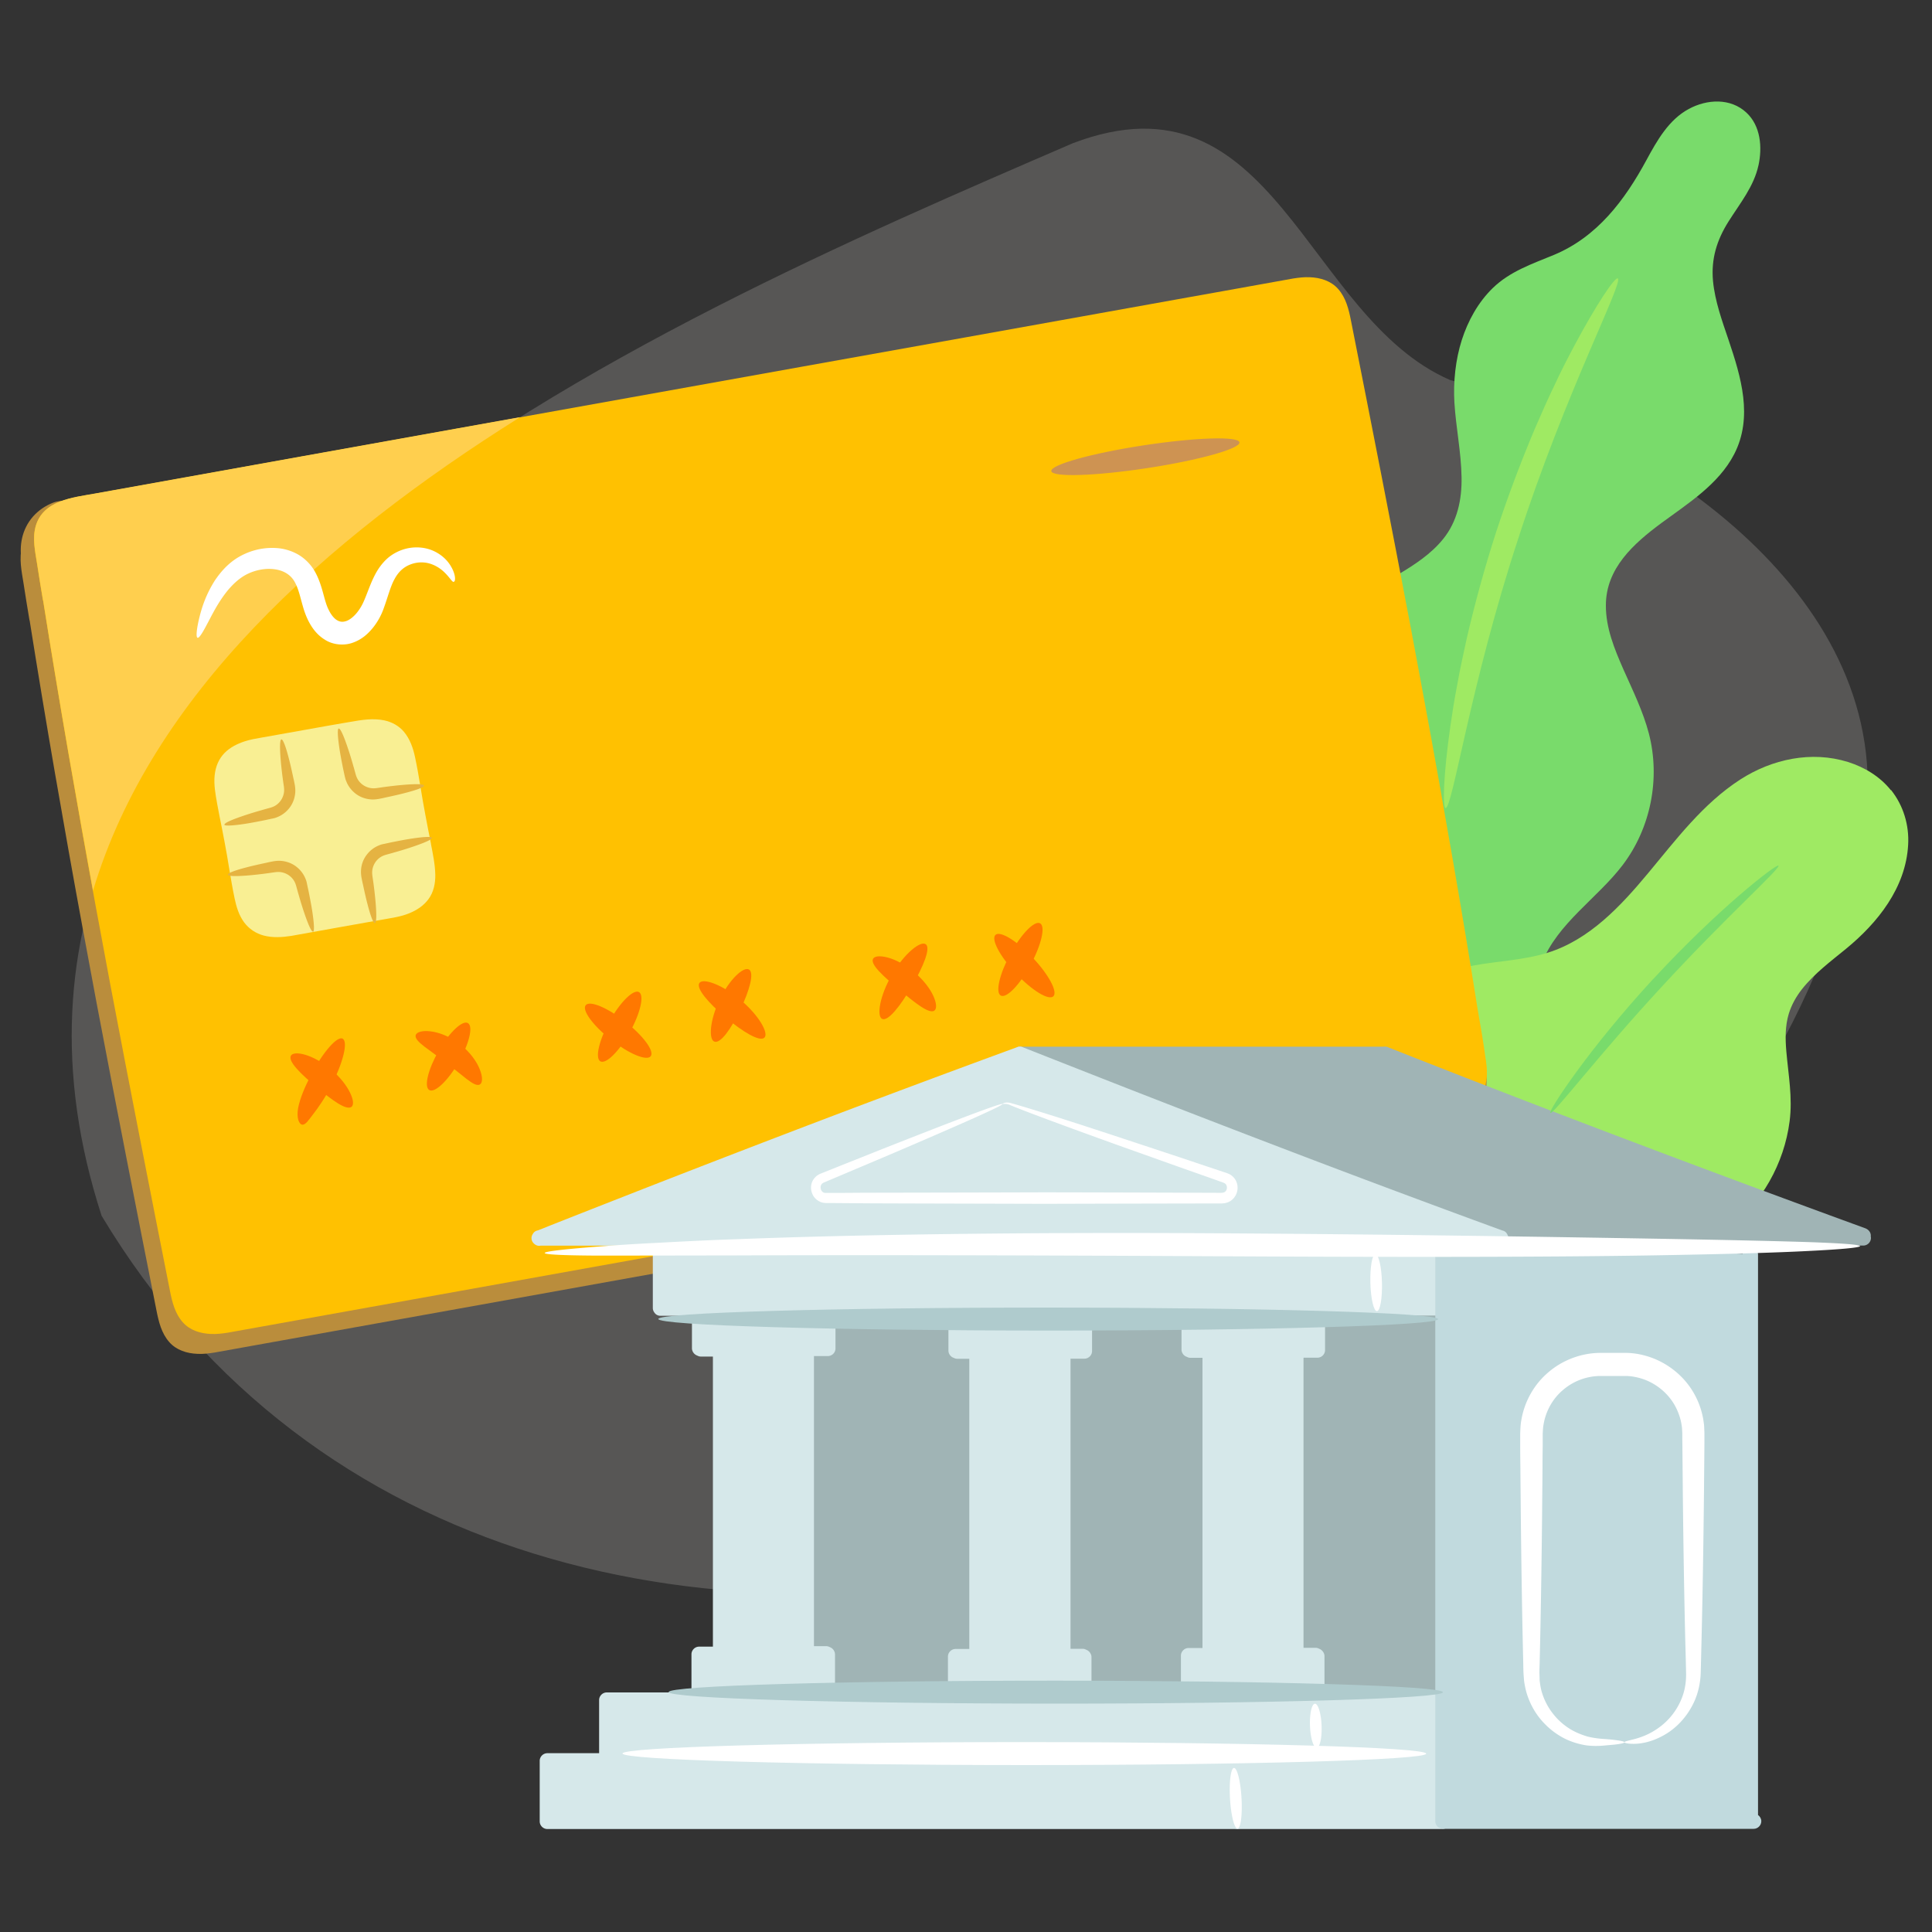 <svg xmlns="http://www.w3.org/2000/svg" viewBox="0 0 200 200"><rect x="0" y="0" width="200" height="200" fill="#333333" stroke="none"/><defs><style>.cls-1{fill:none}.cls-3{fill:#fff}.cls-6{fill:#e5b342}.cls-7{fill:#ff7800}.cls-8{fill:#a0b4b5}.cls-9{fill:#9fea63}.cls-11{fill:#ba8d3c}.cls-13{fill:#afcbcd}.cls-14{fill:#d6e8ea}.cls-16{fill:#79db6b}</style></defs><path id="BG_Strong" d="M10.52 125.86c43.46 72.48 168.03 36.16 182.77-42.75 1.44-22.73-23.78-38.88-43.18-43.77-15.06-6.55-18.11-32.49-39.06-24.51C67.08 33.82-8.83 66.2 10.52 125.86Z" style="fill:#575655"/><g id="Illustrations"><g id="Layer_6"><path d="M182.04 17.11c.4-1.87.23-4.07-1.25-5.45-1.65-1.54-4.09-1.4-5.97-.38-2.08 1.12-3.29 3.28-4.38 5.29-2.25 4.16-5.11 7.97-9.61 9.83-2.25.93-4.52 1.69-6.3 3.42-1.52 1.48-2.57 3.39-3.21 5.39-.64 2.01-.89 4.3-.76 6.48.16 2.58.7 5.13.74 7.72.04 2.29-.43 4.56-1.9 6.38-1.24 1.54-2.93 2.65-4.61 3.65-3.63 2.16-7.4 4.08-9.52 7.92-1.13 2.06-1.76 4.4-1.75 6.75 0 2.59.82 5.09 1.76 7.48 1.76 4.43 4.64 9.92 2.13 14.64-1.98 3.7-6.18 5.49-8.74 8.71-2.88 3.62-3.16 8.48-1.84 12.77 1.36 4.4 4.51 7.74 6.95 11.54 1.14 1.77 2.17 3.72 2.41 5.84.27 2.32-.56 4.44-1.75 6.39s-2.77 3.84-4.24 5.69c-.63.79.49 1.92 1.12 1.12.59-.74 1.22-1.5 1.84-2.28.22-.17.43-.35.63-.52 1.32-1.15 5.04-5.11 5.84-7.13.8-2.02 1.93-6.46 2.07-9.16.14-2.7-.87-8.47-1.13-10.96-.26-2.49.08-6.05 1-8.58.91-2.53 3.17-4.72 5.21-6.46 2.04-1.74 5.52-2.42 8.01-2.95 1.4-.3 2.56-.38 3.31-.39.28.49 1.23.56 1.51-.16 1.62-4.13 5.74-6.7 8.36-10.14 2.92-3.84 3.93-8.97 2.72-13.63-.6-2.29-1.66-4.44-2.62-6.6-.95-2.16-1.84-4.33-1.83-6.66 0-3.85 2.88-6.4 5.74-8.52 2.75-2.03 5.92-4 7.54-7.13 1.98-3.84.71-8-.58-11.83-.67-1.98-1.41-4.01-1.61-6.1-.21-2.28.39-4.23 1.6-6.15s2.63-3.63 3.11-5.84Z" class="cls-16"/><path d="M195.75 81.81c-1.13-1.42-2.73-2.39-4.45-2.93-3.79-1.18-7.86-.3-11.14 1.81-3.86 2.49-6.64 6.21-9.54 9.69-2.83 3.4-6.07 6.9-10.42 8.25-2.49.77-5.11.85-7.66 1.32-2.19.41-4.28 1.2-6.12 2.47-3.55 2.47-5.95 6.28-6.55 10.57-.71 5.07.74 10.07.99 15.11.23 4.69-1.01 9.25-3.87 13.01-2.86 3.76-7.17 5.66-9.92 9.35-2.68 3.61-3.06 8.34-2.21 12.63.45 2.28 1.3 4.41 2.28 6.51 1.12 2.41 2.36 4.75 3.66 7.07 1.29 2.3 2.57 4.47 3.87 6.7-.06.71 1.02 1.2 1.49.45 2.35-3.76 6.67-5.65 10.05-8.31 3.46-2.74 6.33-6.25 8.39-10.16 2.15-4.08 3.29-8.48 3.66-13.06.21-2.62.27-5.26.8-7.84.46-2.25 1.32-4.35 2.62-6.25 1.3-1.9 2.85-3.37 4.71-4.55 1.99-1.26 4.18-2.14 6.34-3.07 2.14-.92 4.28-1.9 6.14-3.33 1.74-1.34 3.21-3.03 4.3-4.95s1.81-4.04 2.09-6.23c.32-2.45-.13-4.81-.34-7.24-.11-1.29-.13-2.61.25-3.87.28-.93.77-1.8 1.37-2.56 1.28-1.62 2.97-2.88 4.56-4.18 3.29-2.7 6.18-6.32 6.43-10.75.12-2.05-.49-4.08-1.77-5.69Z" class="cls-9"/></g><g id="Layer_10"><path d="M152.42 111.79c-.23-1.69-.51-3.38-.81-5.06 0-.02 0-.03-.01-.04-.83-5.24-1.7-10.47-2.61-15.7-.93-5.36-1.88-10.72-2.87-16.07-.97-5.29-1.97-10.57-2.99-15.85-1.02-5.28-2.05-10.56-3.09-15.84-.52-2.66-1.05-5.33-1.58-7.99-.23-1.17-.52-2.36-1.33-3.27-.73-.83-1.83-1.17-2.91-1.21-.58-.03-1.16.04-1.74.13-2.46.44-4.93.88-7.39 1.33-1.16.21-2.31.41-3.47.62-3.13.56-6.27 1.12-9.4 1.69-4.58.82-9.17 1.64-13.75 2.47-5.56 1-11.12 1.99-16.68 2.99l-18.04 3.24c-5.94 1.07-11.88 2.13-17.82 3.2-5.39.97-10.77 1.93-16.15 2.9-4.34.78-8.68 1.56-13.01 2.34l-8.29 1.49c-2.34.42-5.41.69-6.18 3.38-.36 1.27-.06 2.6.14 3.87.2 1.26.39 2.52.61 3.78 0 .02.01.03.02.05.83 5.23 1.7 10.46 2.6 15.68.93 5.36 1.88 10.72 2.87 16.07.97 5.29 1.97 10.57 2.99 15.85 1.02 5.28 2.05 10.56 3.09 15.84.52 2.66 1.05 5.33 1.58 7.99.23 1.17.52 2.36 1.33 3.27.73.83 1.83 1.17 2.91 1.21.58.03 1.16-.04 1.74-.13 8.42-1.51 16.84-3.02 25.27-4.54 6.89-1.24 13.78-2.48 20.68-3.72l19.02-3.42c6.77-1.22 13.54-2.43 20.31-3.65 8.18-1.47 16.35-2.94 24.53-4.4l3.51-.63c2.44-.43 4.88-.86 7.32-1.3 1.48-.26 2.97-.53 4.45-.79 1.23-.22 2.5-.41 3.56-1.13.66-.45 1.16-1.04 1.45-1.78.35-.91.28-1.92.15-2.87Z" class="cls-11"/><path d="M3.72 57.81c-.32-1.54.26-3.15 1.61-4.02 1.2-.77 2.57-.4 3.82-.96.88-.4.12-1.69-.76-1.3s-1.98.15-2.9.51c-.79.31-1.5.79-2.06 1.42-1.16 1.31-1.5 3.06-1.15 4.74.19.95 1.64.55 1.45-.4ZM147.94 117.34c1.73-.05 3.54-.52 4.7-1.87 1.3-1.52 1.4-3.28 1.17-5.18-.12-.95-1.62-.96-1.5 0 .18 1.47.27 2.9-.72 4.12-.87 1.07-2.32 1.39-3.64 1.43-.96.03-.97 1.53 0 1.5Z" class="cls-11"/></g><path id="Layer_7" d="M153.81 109.73c-.23-1.69-.51-3.38-.81-5.06 0-.02 0-.03-.01-.04-.83-5.24-1.7-10.47-2.61-15.7-.93-5.36-1.88-10.72-2.87-16.07-.97-5.29-1.97-10.57-2.99-15.85-1.02-5.28-2.05-10.56-3.09-15.84-.52-2.66-1.05-5.33-1.58-7.99-.23-1.17-.52-2.36-1.33-3.27-.73-.83-1.83-1.17-2.91-1.21-.58-.03-1.16.04-1.74.13-2.46.44-4.93.88-7.39 1.33-1.16.21-2.31.41-3.47.62-3.13.56-6.27 1.12-9.4 1.69-4.58.82-9.17 1.64-13.75 2.47-5.56 1-11.12 1.99-16.68 2.99l-18.04 3.24c-5.94 1.07-11.88 2.13-17.82 3.2-5.39.97-10.77 1.93-16.15 2.9-4.34.78-8.68 1.56-13.01 2.34L9.87 51.1c-2.34.42-5.41.69-6.18 3.38-.36 1.27-.06 2.6.14 3.87.2 1.26.39 2.52.61 3.78 0 .02.01.03.02.05.83 5.23 1.7 10.46 2.6 15.68.93 5.36 1.88 10.72 2.87 16.07.97 5.29 1.97 10.57 2.99 15.85 1.02 5.28 2.05 10.56 3.09 15.84.52 2.66 1.05 5.33 1.58 7.99.23 1.17.52 2.36 1.33 3.27.73.83 1.83 1.17 2.91 1.21.58.03 1.16-.04 1.74-.13 8.42-1.51 16.84-3.02 25.27-4.54 6.89-1.24 13.78-2.48 20.68-3.72l19.02-3.42c6.77-1.22 13.54-2.43 20.31-3.65 8.18-1.47 16.35-2.94 24.53-4.4l3.51-.63c2.44-.43 4.88-.86 7.32-1.3 1.48-.26 2.97-.53 4.45-.79 1.23-.22 2.5-.41 3.56-1.13.66-.45 1.16-1.04 1.45-1.78.35-.91.28-1.92.15-2.87Z" style="fill:#ffc101"/><g id="Layer_16"><path d="M4.45 62.11c-.22-1.26-.41-2.52-.61-3.78-.2-1.27-.5-2.6-.14-3.87.77-2.7 3.84-2.97 6.18-3.38l8.29-1.49c4.34-.78 8.68-1.56 13.01-2.34 5.39-.97 10.77-1.93 16.15-2.9 1.84-.33 3.68-.66 5.51-.99.19-.21.35-.39.44-.46.23-.15-40.89 4.63-45.27 6.32-4.38 1.69-6.05-.47-6.05 4.65s4.88 22.75 5.09 23.96c-.9-5.22-1.77-10.45-2.6-15.68 0-.02-.01-.03-.02-.05Z" class="cls-1"/><path d="M35.49 48.93h.03-.03ZM35.31 48.96l.15-.03s-.09.02-.15.03ZM35.46 48.93h.03-.03Z" class="cls-6"/><path d="M133.89 28.83c.58-.09 1.15-.16 1.74-.13 1.08.05 2.17.39 2.91 1.21.81.91 1.1 2.1 1.33 3.27.27 1.36.54 2.71.8 4.07.22.08.4.13.48.15.26.06-.07-1.86-.32-3.41-.25-1.56.81-4.91-1.41-5.83-2.22-.92-9.68.4-9.68.4.29.18.67.5 1.01.83 1.05-.19 2.09-.38 3.14-.56Z" class="cls-1"/></g><path id="Layer_11" d="M44.62 87.37c-.2-1.01-.41-2.02-.59-3.03-.39-1.99-.64-4-1.07-5.98-.2-.94-.52-1.85-1.14-2.6-.51-.62-1.27-1.03-2.05-1.19-1.16-.24-2.31-.05-3.46.15-.73.13-1.47.25-2.2.38-1.44.26-2.87.52-4.31.77-.88.16-1.76.32-2.64.47-.62.11-1.25.21-1.85.41-.75.25-1.48.61-2.05 1.18-.63.64-.95 1.45-1.04 2.34-.1.98.09 1.97.26 2.93.15.84.32 1.68.49 2.52.09.47.18.94.27 1.4.38 1.94.63 3.91 1.04 5.85.18.88.45 1.78.99 2.51.51.68 1.21 1.15 2.04 1.37.94.24 1.91.18 2.86.03 3.13-.56 6.26-1.13 9.39-1.68.95-.17 1.91-.29 2.81-.66.77-.32 1.46-.76 1.97-1.44.55-.73.74-1.66.72-2.56-.02-1.06-.25-2.14-.45-3.18Z" style="fill:#f9ef93"/><path d="M78.52 175.96c-.16-.5 0-40.73 0-40.73l70.61.16.25 40.58H78.52Z" class="cls-8"/><g id="Layer_4-2"><path d="M193.66 128.02c.05-.4-.2-.73-.57-.87a2247.6 2247.6 0 0 1-19.36-7.17c-6.44-2.42-12.84-4.86-19.24-7.34-3.59-1.39-7.19-2.8-10.77-4.22-.04-.02-.08-.04-.12-.05h-.02c-.02 0-.04-.01-.06-.01a.489.489 0 0 0-.24-.01h-37.67c-.43 0-.79.36-.79.79s.36.79.79.79h2.01l46.18 18.22h-4.65l.12 60.39 31.95-.18-.21-49.86.19-9.56h11.69c.43 0 .79-.36.79-.79 0-.04 0-.08-.01-.11Z" class="cls-8"/><path d="M141.05 128.72v6.51c0 .43.36.79.79.79s.79-.36.79-.79v-6.51c0-.43-.36-.79-.79-.79s-.79.36-.79.79ZM133.51 176.22v5.68c0 .43.36.79.79.79s.79-.36.79-.79v-5.68c0-.43-.36-.79-.79-.79s-.79.36-.79.79ZM127.32 182.33v6.21c0 .43.36.79.79.79s.79-.36.79-.79v-6.21c0-.43-.36-.79-.79-.79s-.79.36-.79.79Z" class="cls-14"/><path d="M156.01 127.74a.684.684 0 0 0-.49-.36c-6.48-2.37-12.95-4.78-19.4-7.23-6.47-2.46-12.93-4.95-19.38-7.47-3.6-1.41-7.21-2.83-10.81-4.25a1.07 1.07 0 0 0-.27-.09h-.14c-.08 0-.15.03-.22.06-6.47 2.37-12.93 4.78-19.37 7.22-6.47 2.46-12.93 4.95-19.38 7.47-3.62 1.42-7.25 2.84-10.87 4.28-.26.04-.44.2-.54.4-.11.17-.15.38-.09.61.04.16.16.31.3.42.18.14.4.2.61.15h11.62v6.46c0 .18.07.35.18.49.13.18.33.31.62.31h3.25v3.36c0 .33.23.65.55.76.11.06.23.1.37.1h1.25v30.03h-1.43c-.43 0-.79.36-.79.79v3.95h-8.77c-.43 0-.79.36-.79.79v5.5h-5.36c-.43 0-.79.36-.79.79v6.27c0 .43.36.79.79.79h92.63c1.02 0 1.02-1.59 0-1.59h-.03l.05-4.68h.07c1.02 0 1.02-1.59 0-1.59h-.05l.05-4.7c1.02 0 1.02-1.59 0-1.59h-12.27v-3.75c0-.33-.24-.65-.55-.76a.749.749 0 0 0-.36-.1h-1.26v-30.03h1.44c.43 0 .79-.36.79-.79v-3.58h11.96c1.02 0 1.02-1.59 0-1.59v-5.65h6.12c.13.02.26 0 .38-.05.13-.05.23-.13.31-.22.08-.09.14-.19.17-.3.06-.23.02-.45-.1-.63Zm-55.66 42.96h-1.43c-.43 0-.79.36-.79.79v3.68H86.44v-3.91a.82.82 0 0 0-.54-.75.796.796 0 0 0-.38-.1h-1.26v-30.03h1.44c.43 0 .79-.36.79-.79v-3.41h11.69v3.63c0 .33.23.65.54.75.11.06.24.1.37.1h1.25v30.03Zm24.12-.1h-1.43c-.43 0-.79.36-.79.79v3.79H112.99v-3.64c0-.33-.24-.65-.55-.76a.749.749 0 0 0-.36-.1h-1.26v-30.03h1.44c.43 0 .79-.36.79-.79v-3.68h9.26v3.53c0 .33.23.65.55.75.11.06.23.1.37.1h1.25v30.03Z" class="cls-14"/><path d="M181.99 187.88v-58.03c0-1.02-1.59-1.02-1.59 0l-5.48-.76-21.14-.96-3.61 1.19c0-1.02-1.59-1.02-1.59 0v59.2c0 .47.33.72.7.76.07.02.14.04.22.04h32.04c.43 0 .79-.36.79-.79 0-.26-.14-.5-.34-.64Z" style="fill:#c1dade"/><path d="M83.6 123.99c5.87-2.27 11.77-4.47 17.68-6.67 1.66-.62 3.33-1.24 4.99-1.85.4-.15.68-.54.55-.98-.11-.39-.57-.7-.98-.55-5.89 2.19-11.79 4.37-17.67 6.61-1.67.63-3.33 1.27-5 1.92-.4.15-.68.53-.55.98.11.38.58.71.98.55Z" class="cls-14"/><path d="M105.85 115.47c5.6 2.2 11.18 4.46 16.79 6.64 1.63.64 3.27 1.27 4.9 1.89.4.15.87-.17.98-.55.12-.45-.15-.82-.55-.98-5.61-2.13-11.18-4.37-16.76-6.58-1.64-.65-3.29-1.3-4.93-1.95-.4-.16-.87.17-.98.55-.12.45.15.82.55.98Z" class="cls-14"/><path d="M83.39 124.02H127.74c.43 0 .79-.36.79-.79s-.36-.79-.79-.79H83.38c-.43 0-.79.36-.79.79s.36.79.79.79Z" class="cls-14"/></g><path d="M35.48 107.52c-.58-.3-2.07 1.41-3.33 3.84-.62 1.23-1.09 2.32-1.29 3.35-.09.51-.07.96.03 1.26.1.3.26.45.42.46.34 0 .62-.46 1.11-1.09.48-.62 1.23-1.68 1.84-2.88 1.25-2.42 1.8-4.63 1.21-4.93Z" class="cls-7"/><path d="M36.38 114.59c.26-.2.21-.76-.15-1.49-.35-.73-1.03-1.61-1.95-2.39-.93-.78-1.91-1.29-2.68-1.52-.78-.23-1.34-.18-1.49.1-.3.6 1.01 1.86 2.64 3.24 1.64 1.37 3.1 2.45 3.64 2.05ZM48.44 105.91c-.57-.33-1.93.96-3.03 2.87-1.1 1.92-1.54 3.73-.97 4.06.57.33 1.93-.96 3.03-2.87 1.1-1.92 1.54-3.73.97-4.06Z" class="cls-7"/><path d="M49.67 112.27c.28-.15.33-.74 0-1.56-.31-.81-1.02-1.82-2.07-2.63-1.05-.81-2.21-1.23-3.07-1.32-.87-.1-1.43.1-1.5.41-.08.33.31.71.9 1.17.58.43 1.36 1 2.22 1.64.83.67 1.59 1.27 2.16 1.72.59.45 1.06.73 1.36.57ZM66.15 102.7c-.57-.32-1.94 1.02-3.04 3s-1.53 3.84-.96 4.17c.57.32 1.94-1.02 3.04-3s1.53-3.84.96-4.17Z" class="cls-7"/><path d="M67.36 109.34c.41-.52-.77-2.12-2.63-3.58-1.86-1.46-3.69-2.22-4.1-1.7-.41.52.77 2.12 2.63 3.58s3.69 2.22 4.1 1.7ZM77.54 100.37c-.55-.35-2.03.99-3.05 3.13-1.03 2.13-1.14 4.13-.53 4.33.63.22 1.72-1.31 2.68-3.31.95-2 1.46-3.8.9-4.16Z" class="cls-7"/><path d="M79.13 107.42c.47-.45-.54-2.29-2.46-3.9-1.92-1.62-3.91-2.3-4.27-1.76-.37.55.93 2.06 2.73 3.58 1.81 1.51 3.52 2.53 4 2.08ZM95.83 97.75c-.51-.4-2.21.93-3.49 3.14-1.29 2.21-1.61 4.34-1.01 4.59.61.26 1.86-1.32 3.07-3.39 1.2-2.07 1.96-3.94 1.44-4.34Z" class="cls-7"/><path d="M96.73 104.61c.26-.19.23-.76-.11-1.51s-1.02-1.66-1.97-2.46-1.97-1.31-2.77-1.52c-.8-.21-1.36-.15-1.51.15-.27.61 1.11 1.81 2.74 3.2 1.64 1.37 3.07 2.52 3.62 2.15ZM107.67 95.58c-.58-.31-1.96 1.1-3.08 3.17s-1.57 3.99-.99 4.31 1.96-1.1 3.08-3.17 1.57-3.99.99-4.31Z" class="cls-7"/><path d="M109.04 103.14c.48-.45-.47-2.24-2.13-4-1.65-1.76-3.38-2.81-3.86-2.36-.48.45.47 2.24 2.13 4 1.65 1.76 3.38 2.81 3.86 2.36Z" class="cls-7"/><path d="m53.85 43.18-6.52 1.17c-5.39.97-10.77 1.93-16.15 2.9-4.34.78-8.68 1.56-13.01 2.34l-8.29 1.49c-2.34.42-5.41.69-6.18 3.38-.36 1.27-.06 2.6.14 3.87.2 1.26.39 2.52.61 3.78 0 .02.01.03.02.05.83 5.23 1.7 10.46 2.6 15.68.83 4.79 1.69 9.58 2.56 14.36 6.02-20.15 23.72-36.17 44.23-49.03Z" style="fill:#ffcf4e"/></g><g id="Outline"><path d="M128.31 45.79c-.1-.65-4.54-.51-9.92.31-5.38.82-9.66 2.02-9.56 2.67.1.65 4.54.51 9.92-.31s9.66-2.02 9.56-2.67Z" style="fill:#ce9352"/><path d="M167.46 28.82c-.27-.15-2.14 2.54-4.61 7.2-.62 1.17-1.28 2.45-1.93 3.86-.68 1.39-1.34 2.92-2.04 4.52-1.36 3.22-2.73 6.81-3.99 10.64-1.24 3.84-2.24 7.55-3.03 10.95-.37 1.71-.74 3.33-1 4.86-.3 1.52-.52 2.95-.71 4.26-.75 5.23-.81 8.5-.51 8.54.72.1 2.55-12.76 7.52-27.87 4.88-15.14 10.95-26.62 10.31-26.96Z" class="cls-9"/><path d="M171.79 101.95c-4.84 5.26-8.16 9.34-9.89 11.36 1.48-2.2 4.59-6.48 9.45-11.76 4.87-5.27 8.89-8.71 10.97-10.37-1.87 1.89-5.68 5.53-10.53 10.77Z" class="cls-13"/><path d="M171.14 101.34c-3.28 3.56-6.02 6.98-7.89 9.54-1.87 2.56-2.89 4.24-2.76 4.33.29.21 5-6.01 11.53-13.06 6.5-7.07 12.32-12.27 12.09-12.54-.1-.12-1.69 1.03-4.09 3.1-2.4 2.07-5.59 5.08-8.87 8.63Z" class="cls-16"/><path d="M47 60.21c.14-.02.24-.7-.39-1.7-.31-.49-.82-1.03-1.61-1.42-.78-.39-1.83-.56-2.93-.3-.54.13-1.1.37-1.62.74s-.95.87-1.3 1.4c-.69 1.08-1.03 2.27-1.48 3.29-.21.49-.47.91-.8 1.3-.32.37-.72.68-1.06.78-.34.11-.64.08-.94-.11-.3-.18-.62-.58-.86-1.09-.49-.96-.59-2.46-1.41-3.93-.41-.73-1.07-1.4-1.8-1.8a5.19 5.19 0 0 0-2.26-.64c-1.49-.08-2.82.33-3.91.98-1.11.68-1.84 1.57-2.4 2.4-1.08 1.71-1.46 3.22-1.69 4.24-.22 1.03-.24 1.62-.09 1.67.16.05.48-.45.96-1.36.49-.9 1.11-2.25 2.18-3.56.54-.64 1.21-1.28 2-1.67.81-.4 1.8-.62 2.76-.51.97.11 1.77.56 2.2 1.4.23.43.41.99.58 1.64.09.32.18.67.29 1.03.11.37.26.77.44 1.15.37.76.89 1.54 1.77 2.08.86.56 2.05.64 2.95.29.92-.34 1.54-.93 2.03-1.53.48-.6.85-1.28 1.08-1.92.46-1.24.71-2.32 1.15-3.11.42-.79.99-1.28 1.68-1.53.69-.26 1.39-.25 1.96-.08.58.17 1.05.48 1.39.78.69.62.92 1.16 1.1 1.11Z" class="cls-3"/><path d="M44.73 86.74c-.04-.16-.82-.12-2.04.06-.61.09-1.34.23-2.14.39-.2.04-.4.09-.61.13-.11.03-.2.04-.33.07-.13.03-.26.07-.39.13-.51.2-.98.57-1.32 1.05-.34.48-.52 1.05-.53 1.6-.01.26.03.57.07.77.04.21.08.41.13.61.17.8.33 1.52.49 2.11.31 1.2.59 1.92.75 1.9s.18-.81.08-2.04c-.05-.62-.13-1.35-.24-2.16l-.09-.62c-.03-.22-.04-.35-.03-.53.02-.34.14-.68.34-.97.2-.29.48-.52.79-.65.15-.07.31-.11.53-.17.21-.06.41-.11.6-.17.79-.22 1.49-.44 2.07-.64 1.17-.4 1.88-.72 1.84-.88ZM35.07 75.4c-.16.04-.12.82.06 2.04.09.61.23 1.34.39 2.14.04.2.09.4.13.61.03.11.04.2.08.33.03.13.07.26.13.39.2.51.57.98 1.05 1.32.48.34 1.05.51 1.6.53.26.01.57-.03.77-.07.21-.04.41-.08.61-.13.8-.17 1.52-.33 2.11-.49 1.2-.31 1.92-.59 1.9-.75-.03-.16-.8-.18-2.04-.08-.62.05-1.35.13-2.16.24l-.62.09c-.22.03-.35.04-.53.03-.34-.02-.68-.14-.97-.34-.29-.2-.52-.48-.65-.79-.07-.15-.11-.31-.17-.53-.06-.21-.11-.41-.17-.6-.22-.79-.44-1.49-.64-2.07-.4-1.17-.72-1.88-.88-1.84ZM23.21 85.36c.04.16.82.12 2.04-.06.61-.09 1.34-.23 2.14-.39.2-.04.4-.09.61-.13.11-.03.2-.04.33-.07.13-.03.26-.07.39-.13.51-.2.98-.57 1.32-1.05.34-.48.51-1.05.53-1.6.01-.26-.03-.57-.07-.77-.04-.21-.08-.41-.13-.61-.17-.8-.33-1.52-.49-2.11-.31-1.2-.59-1.92-.75-1.9s-.18.81-.08 2.04a40.556 40.556 0 0 0 .33 2.78c.03.22.04.35.03.53-.02.34-.14.68-.34.97-.2.29-.48.52-.79.65-.15.07-.31.11-.53.17-.21.06-.41.11-.6.17-.79.22-1.49.44-2.07.64-1.17.4-1.88.72-1.84.88ZM32.4 96.47c.16-.04.12-.82-.06-2.04-.09-.61-.23-1.34-.39-2.14-.04-.2-.09-.4-.13-.61-.03-.11-.04-.2-.07-.33-.03-.13-.07-.26-.13-.39-.2-.51-.57-.98-1.05-1.32-.48-.34-1.05-.51-1.6-.53-.26-.01-.57.03-.77.07-.21.04-.41.08-.61.13-.8.17-1.52.33-2.11.49-1.2.31-1.92.59-1.9.75.03.16.8.18 2.04.08.62-.05 1.35-.13 2.16-.24l.62-.09c.22-.03.35-.04.53-.03.34.02.68.14.97.34.29.2.52.48.65.79.07.15.11.31.17.53.06.21.11.41.17.6.22.79.44 1.49.64 2.07.4 1.17.72 1.88.88 1.84Z" class="cls-6"/><path d="M168.16 180.36c0 .07.35.17 1.04.16.68-.01 1.73-.18 2.91-.82 1.18-.62 2.48-1.79 3.29-3.58.4-.89.64-1.95.66-3.05.03-1.01.05-2.09.08-3.21.11-4.5.2-9.86.26-15.81.01-1.49.03-3.01.04-4.57v-1.19l-.03-.69c-.02-.23-.06-.46-.09-.68-.16-.91-.47-1.8-.93-2.62-.91-1.65-2.44-2.98-4.25-3.69-.91-.35-1.89-.56-2.88-.56h-2.57c-2.01 0-3.97.76-5.44 2.04-1.48 1.26-2.45 3.05-2.76 4.91-.09.46-.1.94-.12 1.4v1.2c0 .79.01 1.58.02 2.36.01 1.56.03 3.08.04 4.57.06 5.95.15 11.31.26 15.81 0 .28.01.56.02.83.02.3.04.6.07.9.09.59.22 1.16.42 1.68.39 1.05.98 1.95 1.66 2.65a7.84 7.84 0 0 0 2.16 1.6c.75.36 1.48.56 2.14.67.66.09 1.27.08 1.76.04.48-.04.89-.08 1.23-.11.66-.08 1.01-.16 1.01-.24s-.35-.16-1.01-.24c-.33-.04-.74-.08-1.23-.11-.49-.04-.99-.1-1.57-.24-.56-.17-1.18-.4-1.78-.76-.6-.37-1.2-.86-1.71-1.49-.52-.63-.95-1.39-1.22-2.25-.14-.43-.21-.89-.26-1.36 0-.24-.01-.48-.02-.73 0-.27.01-.55.02-.83.11-4.5.2-9.86.26-15.81.01-1.49.03-3.01.04-4.57 0-.78.01-1.57.02-2.36v-1.2c.02-.34.03-.67.1-1.01.23-1.33.93-2.61 2-3.51a6.014 6.014 0 0 1 3.89-1.45h2.54c.71 0 1.4.15 2.05.39 1.3.5 2.41 1.45 3.08 2.63.33.59.57 1.23.69 1.88.02.16.06.33.07.49l.03.5c0 .39 0 .78.01 1.16.01 1.56.03 3.08.04 4.57.06 5.95.15 11.31.26 15.81.03 1.13.06 2.2.08 3.21.03.94-.1 1.78-.38 2.55a6.846 6.846 0 0 1-2.54 3.29c-.97.68-1.88.97-2.5 1.13-.62.16-.97.22-.97.32Z" class="cls-3"/><path d="M148.87 136.56c0-.66-18.07-1.19-40.36-1.2-22.29 0-40.36.53-40.36 1.18 0 .66 18.07 1.19 40.36 1.2 22.29 0 40.36-.53 40.36-1.18Z" class="cls-13"/><path d="M147.64 181.54c0-.66-18.63-1.19-41.6-1.2-22.98 0-41.6.53-41.6 1.18 0 .66 18.63 1.19 41.6 1.2 22.98 0 41.6-.53 41.6-1.18Z" class="cls-3"/><path d="M149.38 175.18c0-.66-17.95-1.19-40.08-1.2-22.14 0-40.08.53-40.08 1.18s17.95 1.19 40.08 1.2c22.14 0 40.08-.53 40.08-1.18Z" class="cls-13"/><path d="M192.55 129c0-.16-1.91-.3-5.35-.42-3.45-.11-8.43-.22-14.59-.33-12.32-.21-29.33-.49-48.14-.59-18.81-.1-35.84.14-48.17.62-3.08.1-5.87.25-8.31.38-2.45.12-4.55.26-6.27.4-3.44.27-5.34.49-5.33.65 0 .16 1.92.25 5.36.27 3.45 0 8.43-.01 14.59-.02 12.32-.05 29.33-.02 48.12.08 18.8.1 35.83.12 48.15-.11 6.16-.11 11.15-.25 14.6-.43 3.45-.17 5.35-.35 5.35-.51ZM103.75 114.28c.01.06.33-.12.87.14.56.23 1.4.56 2.49.97 2.17.82 5.31 1.97 9.21 3.37 1.95.69 4.09 1.46 6.38 2.27 1.15.41 2.34.82 3.56 1.26.14.05.34.11.43.16.09.03.15.08.2.14.1.11.14.29.11.47-.04.18-.15.32-.29.37-.08.03-.14.04-.27.05h-.51c-5.47-.02-11.49-.04-17.81-.05-6.32.02-12.34.03-17.81.04-1.37 0-2.7.02-4 .02H85.42c-.18-.01-.3-.11-.39-.25a.653.653 0 0 1-.06-.49c.05-.15.15-.27.33-.34 2.24-.95 4.33-1.83 6.24-2.64 3.81-1.62 6.88-2.96 9-3.9 2.12-.95 3.27-1.5 3.24-1.58s-1.25.34-3.41 1.15-5.29 2.03-9.14 3.55c-1.92.77-4.03 1.6-6.29 2.51-.39.15-.76.51-.9.94-.15.44-.09.91.13 1.31s.67.72 1.13.77c.26.03.39.02.55.02h.48l4 .03c5.47.02 11.49.03 17.81.05 6.32-.02 12.34-.03 17.81-.04h.51c.09 0 .24-.02.35-.03.12-.04.25-.06.37-.12.48-.21.81-.68.9-1.15.1-.47-.02-1.01-.37-1.39a1.5 1.5 0 0 0-.6-.41c-.21-.09-.32-.11-.49-.17-1.23-.41-2.42-.81-3.58-1.2-2.31-.77-4.46-1.48-6.43-2.13-3.93-1.3-7.12-2.33-9.34-3.01-1.11-.34-1.97-.6-2.56-.76-.29-.1-.58-.09-.73-.04-.16.05-.22.11-.22.13ZM128.11 189.29c.33-.02.51-1.44.41-3.17s-.45-3.12-.78-3.1c-.33.02-.51 1.44-.41 3.17.1 1.73.45 3.12.78 3.1ZM136.3 180.93c.33-.01.56-1.04.51-2.3-.05-1.26-.36-2.27-.69-2.26-.33.01-.56 1.04-.51 2.3s.36 2.27.69 2.26Z" class="cls-3"/><path d="M142.54 135.73c.33 0 .56-1.33.52-2.96-.04-1.63-.35-2.94-.68-2.93-.33 0-.56 1.33-.52 2.96s.35 2.94.68 2.93Z" class="cls-3"/></g></svg>